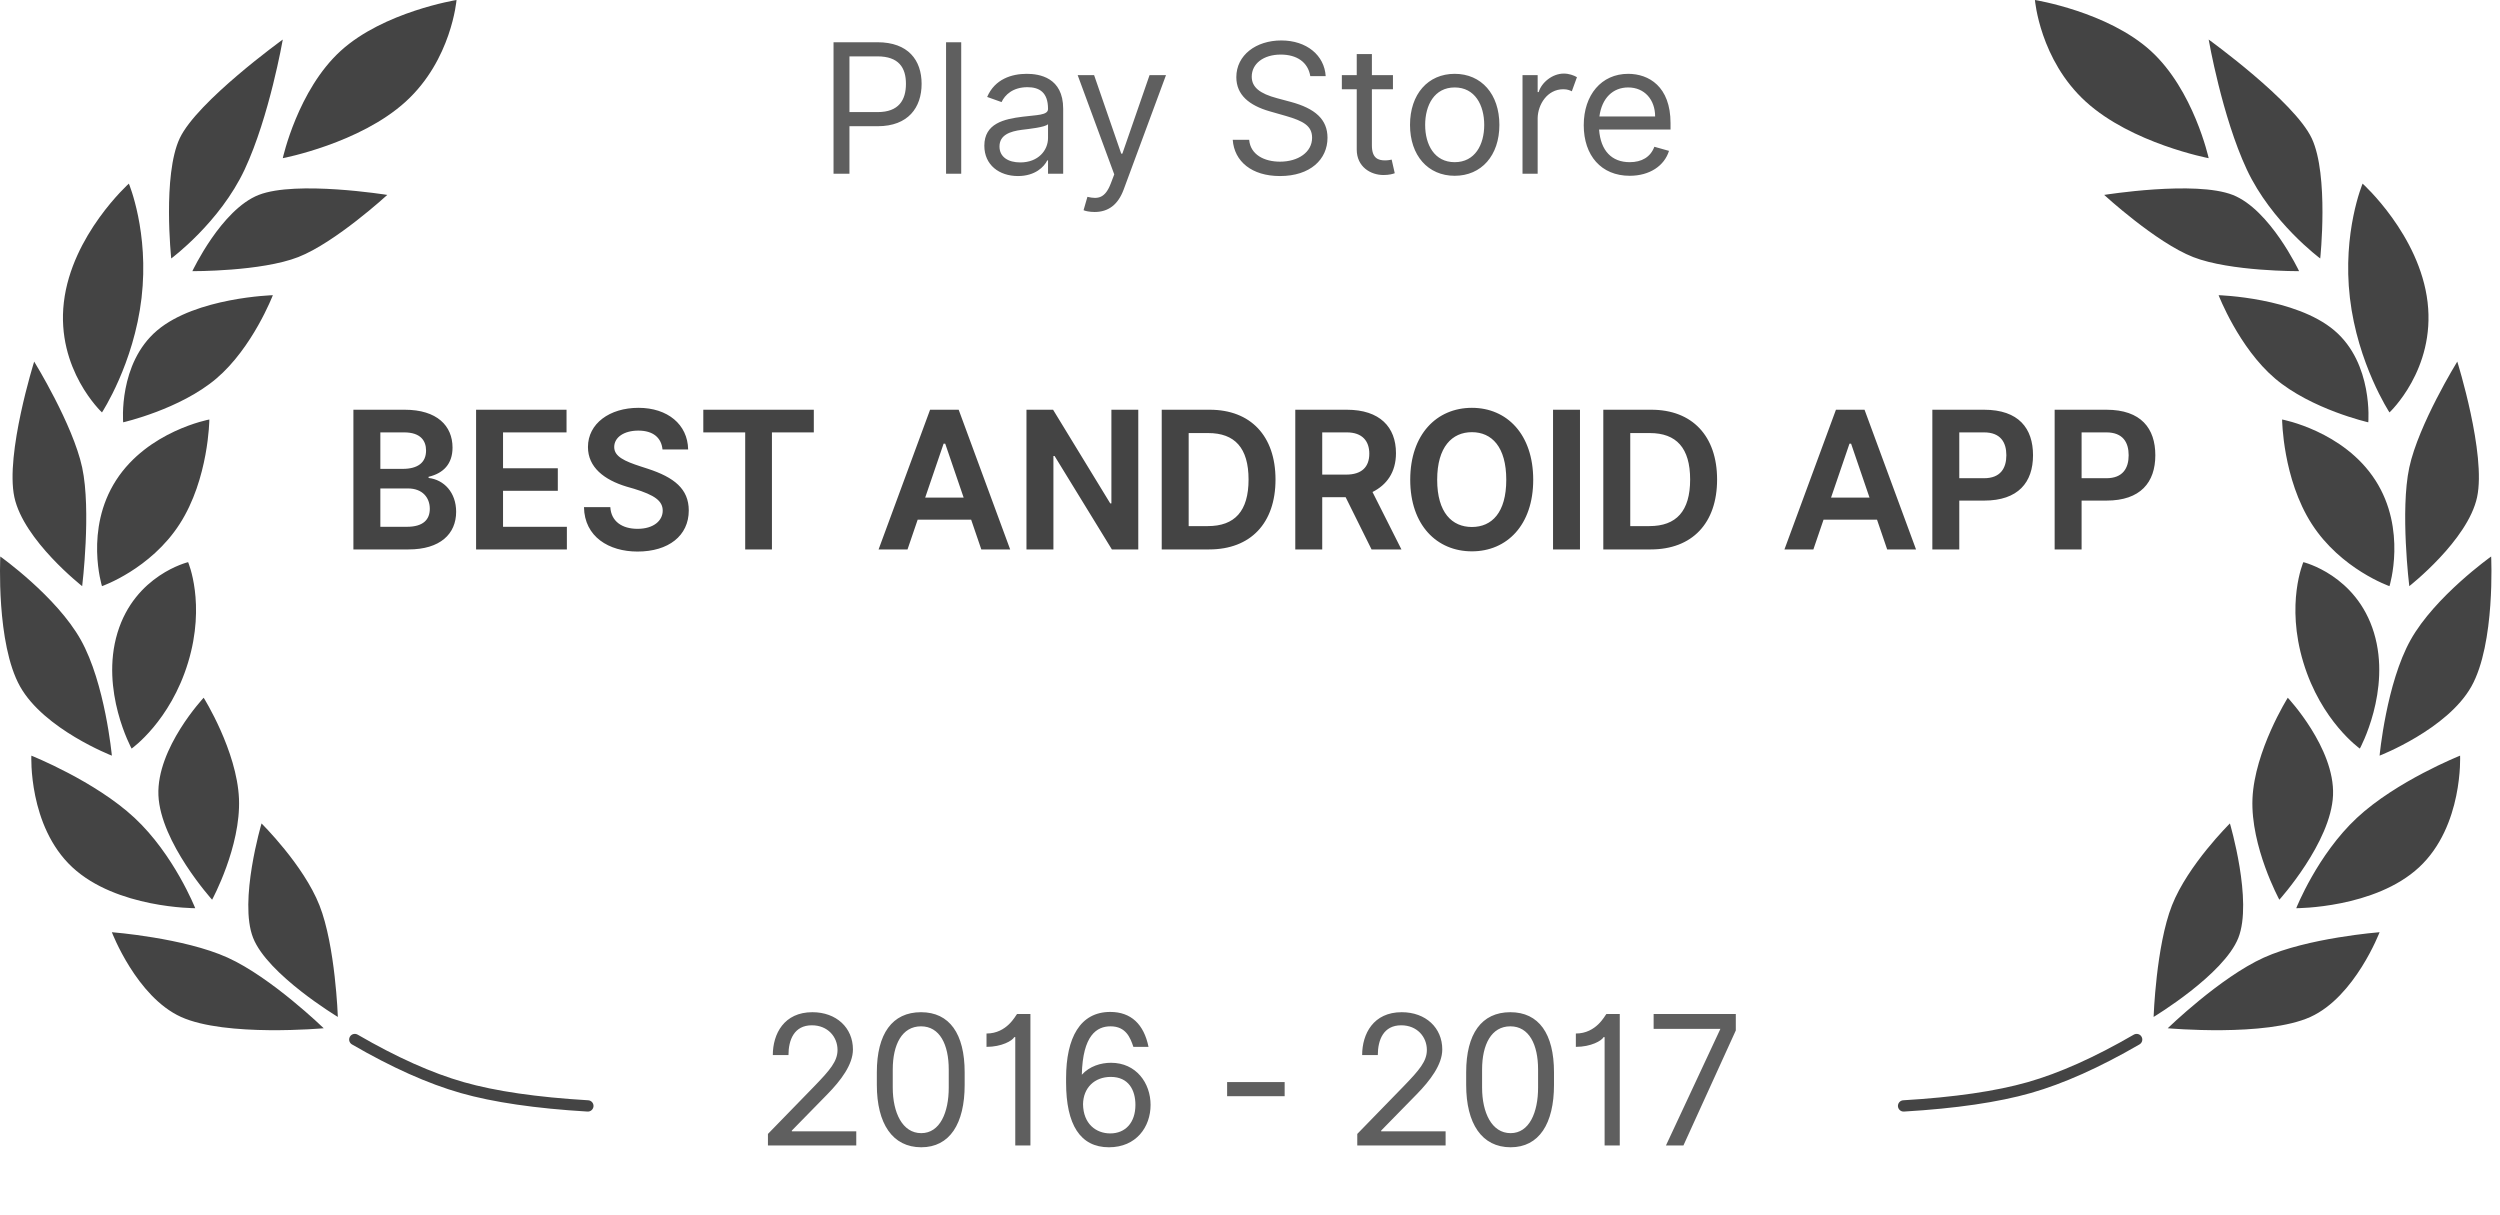 <svg width="177" height="86" viewBox="0 0 177 86" fill="none" xmlns="http://www.w3.org/2000/svg">
<path fill-rule="evenodd" clip-rule="evenodd" d="M24.123 3.6C21.08 6.37 20.021 11.199 20.021 11.199C20.021 11.199 25.47 10.16 28.72 7.199C31.974 4.239 32.322 0 32.322 0C32.322 0 27.166 0.83 24.123 3.6ZM18.318 13.8C15.67 14.838 13.619 19.199 13.619 19.199C13.619 19.199 18.494 19.227 21.119 18.2C23.748 17.172 27.42 13.8 27.42 13.8C27.42 13.8 20.97 12.763 18.318 13.8ZM7.22 29.2C7.22 29.2 3.963 26.168 4.521 21.4C5.08 16.632 9.123 13 9.123 13C9.123 13 10.568 16.438 10.021 21.1C9.474 25.763 7.22 29.2 7.22 29.2ZM1.017 35.199C1.67 38.252 5.818 41.5 5.818 41.5C5.818 41.5 6.47 36.145 5.818 33.1C5.166 30.055 2.42 25.6 2.42 25.6C2.42 25.6 0.365 32.147 1.017 35.199ZM7.92 53.5C7.92 53.5 3.123 51.638 1.42 48.601C-0.284 45.562 0.021 39.4 0.021 39.4C0.021 39.4 3.998 42.226 5.72 45.3C7.443 48.374 7.92 53.5 7.92 53.5ZM17.92 66.399C18.943 69.003 23.92 71.999 23.92 71.999C23.92 71.999 23.748 66.964 22.619 64.1C21.49 61.234 18.517 58.3 18.517 58.3C18.517 58.3 16.892 63.797 17.92 66.399ZM13.822 64.301C13.822 64.301 12.322 60.508 9.521 57.9C6.72 55.293 2.22 53.5 2.22 53.5C2.22 53.5 1.99 58.485 5.119 61.4C8.252 64.314 13.822 64.301 13.822 64.301ZM17.322 12C15.568 15.75 12.123 18.3 12.123 18.3C12.123 18.3 11.502 12.41 12.72 9.8C13.943 7.189 20.021 2.8 20.021 2.8C20.021 2.8 19.076 8.25 17.322 12ZM8.72 29.9C8.72 29.9 8.361 25.743 11.119 23.4C13.877 21.058 19.318 20.9 19.318 20.9C19.318 20.9 17.888 24.619 15.318 26.801C12.752 28.981 8.72 29.9 8.72 29.9ZM8.22 34C5.97 37.492 7.22 41.5 7.22 41.5C7.22 41.5 10.658 40.303 12.72 37.1C14.783 33.897 14.822 29.7 14.822 29.7C14.822 29.7 10.47 30.507 8.22 34ZM9.318 53C9.318 53 7.076 48.898 8.318 44.8C9.56 40.701 13.318 39.8 13.318 39.8C13.318 39.8 14.584 42.728 13.318 46.899C12.056 51.071 9.318 53 9.318 53ZM11.216 56.301C11.357 59.642 15.017 63.7 15.017 63.7C15.017 63.7 17.06 59.944 16.92 56.55C16.775 53.156 14.42 49.4 14.42 49.4C14.42 49.4 11.08 52.959 11.216 56.301ZM22.92 72.8C22.92 72.8 19.216 69.204 16.119 67.8C13.021 66.397 7.92 66 7.92 66C7.92 66 9.662 70.568 12.818 72C15.974 73.431 22.92 72.8 22.92 72.8ZM24.775 73.398C24.662 73.59 24.728 73.834 24.92 73.945C27.736 75.579 30.299 76.726 32.611 77.385C34.92 78.042 37.916 78.48 41.595 78.699C41.818 78.712 42.005 78.544 42.021 78.323C42.033 78.103 41.865 77.913 41.646 77.9C38.017 77.685 35.076 77.255 32.83 76.615C30.588 75.976 28.084 74.856 25.322 73.253C25.131 73.143 24.884 73.207 24.775 73.398Z" fill="#444444"/>
<path fill-rule="evenodd" clip-rule="evenodd" d="M24.123 3.6C21.08 6.37 20.021 11.199 20.021 11.199C20.021 11.199 25.47 10.16 28.72 7.199C31.974 4.239 32.322 0 32.322 0C32.322 0 27.166 0.83 24.123 3.6ZM18.318 13.8C15.67 14.838 13.619 19.199 13.619 19.199C13.619 19.199 18.494 19.227 21.119 18.2C23.748 17.172 27.42 13.8 27.42 13.8C27.42 13.8 20.97 12.763 18.318 13.8ZM7.22 29.2C7.22 29.2 3.963 26.168 4.521 21.4C5.08 16.632 9.123 13 9.123 13C9.123 13 10.568 16.438 10.021 21.1C9.474 25.763 7.22 29.2 7.22 29.2ZM1.017 35.199C1.67 38.252 5.818 41.5 5.818 41.5C5.818 41.5 6.47 36.145 5.818 33.1C5.166 30.055 2.42 25.6 2.42 25.6C2.42 25.6 0.365 32.147 1.017 35.199ZM7.92 53.5C7.92 53.5 3.123 51.638 1.42 48.601C-0.284 45.562 0.021 39.4 0.021 39.4C0.021 39.4 3.998 42.226 5.72 45.3C7.443 48.374 7.92 53.5 7.92 53.5ZM17.92 66.399C18.943 69.003 23.92 71.999 23.92 71.999C23.92 71.999 23.748 66.964 22.619 64.1C21.49 61.234 18.517 58.3 18.517 58.3C18.517 58.3 16.892 63.797 17.92 66.399ZM13.822 64.301C13.822 64.301 12.322 60.508 9.521 57.9C6.72 55.293 2.22 53.5 2.22 53.5C2.22 53.5 1.99 58.485 5.119 61.4C8.252 64.314 13.822 64.301 13.822 64.301ZM17.322 12C15.568 15.75 12.123 18.3 12.123 18.3C12.123 18.3 11.502 12.41 12.72 9.8C13.943 7.189 20.021 2.8 20.021 2.8C20.021 2.8 19.076 8.25 17.322 12ZM8.72 29.9C8.72 29.9 8.361 25.743 11.119 23.4C13.877 21.058 19.318 20.9 19.318 20.9C19.318 20.9 17.888 24.619 15.318 26.801C12.752 28.981 8.72 29.9 8.72 29.9ZM8.22 34C5.97 37.492 7.22 41.5 7.22 41.5C7.22 41.5 10.658 40.303 12.72 37.1C14.783 33.897 14.822 29.7 14.822 29.7C14.822 29.7 10.47 30.507 8.22 34ZM9.318 53C9.318 53 7.076 48.898 8.318 44.8C9.56 40.701 13.318 39.8 13.318 39.8C13.318 39.8 14.584 42.728 13.318 46.899C12.056 51.071 9.318 53 9.318 53ZM11.216 56.301C11.357 59.642 15.017 63.7 15.017 63.7C15.017 63.7 17.06 59.944 16.92 56.55C16.775 53.156 14.42 49.4 14.42 49.4C14.42 49.4 11.08 52.959 11.216 56.301ZM22.92 72.8C22.92 72.8 19.216 69.204 16.119 67.8C13.021 66.397 7.92 66 7.92 66C7.92 66 9.662 70.568 12.818 72C15.974 73.431 22.92 72.8 22.92 72.8ZM24.775 73.398C24.662 73.59 24.728 73.834 24.92 73.945C27.736 75.579 30.299 76.726 32.611 77.385C34.92 78.042 37.916 78.48 41.595 78.699C41.818 78.712 42.005 78.544 42.021 78.323C42.033 78.103 41.865 77.913 41.646 77.9C38.017 77.685 35.076 77.255 32.83 76.615C30.588 75.976 28.084 74.856 25.322 73.253C25.131 73.143 24.884 73.207 24.775 73.398Z" transform="translate(176.395) scale(-1 1)" fill="#444444"/>
<path d="M6.904 13C9.149 13 10.275 11.899 10.275 10.334C10.275 8.967 9.415 8.064 8.323 7.939V7.857C9.376 7.61 10.019 6.944 10.019 5.789C10.019 4.249 8.922 3.109 6.633 3.109H3.001V13H6.904ZM4.909 4.713H6.59C7.763 4.713 8.145 5.311 8.145 5.997C8.145 6.847 7.57 7.296 6.488 7.296H4.909V4.713ZM8.41 10.122C8.41 10.889 7.942 11.397 6.788 11.397H4.909V8.682H6.86C7.903 8.682 8.41 9.344 8.41 10.122ZM18.115 11.397H13.595V8.851H17.473V7.253H13.595V4.713H18.091V3.109H11.687V13H18.115V11.397ZM24.885 5.92H26.701C26.667 4.147 25.243 2.974 23.185 2.974C21.137 2.974 19.607 4.089 19.607 5.751C19.607 7.176 20.746 8.074 22.355 8.557L22.876 8.707C24.339 9.156 24.9 9.566 24.9 10.257C24.9 10.957 24.262 11.541 23.118 11.541C22.031 11.541 21.248 11.02 21.191 10.006H19.326C19.36 12.111 21.094 13.15 23.118 13.15C25.305 13.15 26.745 12.034 26.745 10.242C26.745 8.711 25.701 7.895 23.842 7.287L23.335 7.122C22.195 6.751 21.466 6.422 21.466 5.751C21.466 5.06 22.161 4.587 23.175 4.587C24.214 4.587 24.803 5.084 24.885 5.92ZM35.598 3.109H27.774V4.713H30.74V13H32.633V4.713H35.598V3.109ZM42.232 13L42.951 10.894H46.738L47.457 13H49.5L45.854 3.109H43.83L40.184 13H42.232ZM44.786 5.514H44.902L46.206 9.33H43.483L44.786 5.514ZM58.57 3.109H56.667V9.74H56.585L52.538 3.109H50.654V13H52.562V6.384H52.644L56.701 13H58.57V3.109ZM63.587 13C66.523 13 68.286 11.141 68.286 8.05C68.286 4.964 66.523 3.109 63.63 3.109H60.23V13H63.587ZM63.524 4.761C65.398 4.761 66.378 5.809 66.378 8.05C66.378 10.291 65.398 11.348 63.495 11.348H62.138V4.761H63.524ZM75.086 13H77.201L75.153 8.934C76.148 8.436 76.815 7.552 76.815 6.181C76.815 4.341 75.675 3.109 73.333 3.109H69.686V13H71.594V9.301H73.251L75.086 13ZM71.594 4.713H73.333C74.448 4.713 74.927 5.345 74.927 6.219C74.927 7.166 74.386 7.702 73.289 7.702H71.594V4.713ZM86.532 8.069C86.532 4.848 84.668 2.974 82.19 2.974C79.703 2.974 77.824 4.848 77.824 8.069C77.824 11.276 79.703 13.135 82.19 13.135C84.668 13.135 86.532 11.276 86.532 8.069ZM84.624 8.069C84.624 10.402 83.596 11.411 82.19 11.411C80.79 11.411 79.732 10.402 79.732 8.069C79.732 5.736 80.79 4.698 82.19 4.698C83.596 4.698 84.624 5.736 84.624 8.069ZM89.843 3.109H87.935V13H89.843V3.109ZM94.851 13C97.787 13 99.55 11.141 99.55 8.05C99.55 4.964 97.787 3.109 94.894 3.109H91.494V13H94.851ZM94.788 4.761C96.662 4.761 97.642 5.809 97.642 8.05C97.642 10.291 96.662 11.348 94.759 11.348H93.402V4.761H94.788ZM106.367 13L107.086 10.894H110.873L111.592 13H113.635L109.989 3.109H107.965L104.319 13H106.367ZM108.922 5.514H109.038L110.342 9.33H107.618L108.922 5.514ZM118.455 9.542C120.87 9.542 121.918 8.253 121.918 6.33C121.918 4.437 120.913 3.109 118.45 3.109H114.79V13H116.697V9.542H118.455ZM116.697 4.713H118.45C119.619 4.713 120.03 5.418 120.03 6.33C120.03 7.243 119.619 7.958 118.455 7.958H116.697V4.713ZM127.115 9.542C129.529 9.542 130.577 8.253 130.577 6.33C130.577 4.437 129.573 3.109 127.11 3.109H123.449V13H125.357V9.542H127.115ZM125.357 4.713H127.11C128.279 4.713 128.689 5.418 128.689 6.33C128.689 7.243 128.279 7.958 127.115 7.958H125.357V4.713Z" transform="translate(22.02 25.9)" fill="#444444"/>
<path d="M4.723 8.636C6.887 8.636 7.832 7.309 7.832 5.636C7.832 3.964 6.887 2.691 4.705 2.691H1.596V12H2.723V8.636H4.723ZM2.723 3.691H4.705C6.214 3.691 6.723 4.491 6.723 5.636C6.723 6.782 6.214 7.636 4.723 7.636H2.723V3.691ZM10.636 2.691H9.563V12H10.636V2.691ZM16.782 12H17.855V7.4C17.855 5.182 16.164 4.927 15.273 4.927C14.219 4.927 13.019 5.291 12.473 6.564L13.492 6.927C13.728 6.418 14.291 5.873 15.328 5.873C16.164 5.873 16.782 6.236 16.782 7.4V7.418C16.782 7.873 15.946 7.836 14.982 7.964C13.673 8.127 12.273 8.436 12.273 10.018C12.273 11.382 13.328 12.164 14.655 12.164C15.873 12.164 16.51 11.509 16.728 11.055H16.782V12ZM16.782 9.473C16.782 10.345 16.091 11.2 14.819 11.2C13.964 11.2 13.346 10.818 13.346 10.073C13.346 9.255 14.091 9 14.928 8.891C15.382 8.836 16.601 8.709 16.782 8.491V9.473ZM21.226 12.691C20.826 13.727 20.335 13.818 19.571 13.636L19.298 14.582C19.407 14.636 19.716 14.709 20.08 14.709C21.044 14.709 21.735 14.2 22.135 13.127L25.135 5.018H23.971L22.044 10.582H21.966L20.044 5.018H18.88L21.471 12.046L21.226 12.691ZM35.351 5.091H36.441C36.351 3.618 35.096 2.564 33.296 2.564C31.514 2.564 30.114 3.6 30.114 5.164C30.114 6.418 31.023 7.164 32.478 7.582L33.623 7.909C34.878 8.273 35.478 8.618 35.478 9.455C35.478 10.473 34.496 11.146 33.205 11.146C32.096 11.146 31.114 10.655 31.023 9.6H29.86C29.969 11.127 31.205 12.164 33.205 12.164C35.351 12.164 36.569 10.982 36.569 9.455C36.569 8.164 35.714 7.382 33.951 6.909L33.005 6.655C31.769 6.327 31.205 5.873 31.205 5.127C31.205 4.218 32.023 3.564 33.26 3.564C34.387 3.564 35.187 4.091 35.351 5.091ZM41.203 5.018H39.712V3.527H38.639V5.018H37.585V6.018H38.639V10.291C38.639 11.509 39.621 12.091 40.53 12.091C40.93 12.091 41.185 12.018 41.33 11.964L41.112 11C41.021 11.018 40.876 11.055 40.639 11.055C40.166 11.055 39.712 10.909 39.712 10V6.018H41.203V5.018ZM45.574 12.146C47.465 12.146 48.738 10.709 48.738 8.545C48.738 6.364 47.465 4.927 45.574 4.927C43.684 4.927 42.411 6.364 42.411 8.545C42.411 10.709 43.684 12.146 45.574 12.146ZM45.574 11.182C44.138 11.182 43.483 9.945 43.483 8.545C43.483 7.145 44.138 5.891 45.574 5.891C47.011 5.891 47.665 7.145 47.665 8.545C47.665 9.945 47.011 11.182 45.574 11.182ZM54.23 5.164C54.012 5.036 53.666 4.909 53.303 4.909C52.485 4.909 51.721 5.545 51.521 6.218H51.448V5.018H50.376V12H51.448V8.055C51.467 7.109 52.121 6.018 53.267 6.018C53.576 6.018 53.757 6.109 53.867 6.164L54.23 5.164ZM57.965 12.146C59.383 12.146 60.42 11.436 60.747 10.382L59.711 10.091C59.438 10.818 58.82 11.182 57.965 11.182C56.702 11.182 55.906 10.382 55.797 8.873H60.856V8.418C60.856 5.818 59.311 4.927 57.856 4.927C55.965 4.927 54.711 6.418 54.711 8.564C54.711 10.709 55.947 12.146 57.965 12.146ZM57.856 5.891C59.02 5.891 59.765 6.764 59.765 7.945H55.82C55.993 6.636 56.783 5.891 57.856 5.891Z" transform="translate(57.418 0.3)" fill="#5F5F5F"/>
<path d="M7.003 11H2.44V10.945L4.949 8.382C5.912 7.4 6.767 6.273 6.767 5.2C6.767 3.673 5.603 2.564 3.894 2.564C1.894 2.564 1.094 4.091 1.094 5.6H2.203C2.203 4.527 2.603 3.491 3.858 3.491C4.985 3.491 5.676 4.309 5.676 5.236C5.676 6.036 5.149 6.655 4.022 7.818L0.749 11.182V12H7.003V11ZM14.677 6.818C14.677 4.091 13.604 2.564 11.586 2.564C9.55 2.564 8.459 4.091 8.459 6.818V7.709C8.459 10.454 9.568 12.127 11.604 12.127C13.623 12.127 14.677 10.454 14.677 7.709V6.818ZM13.55 7.909C13.55 9.655 12.932 11.127 11.604 11.127C10.259 11.127 9.586 9.655 9.586 7.909V6.618C9.586 4.855 10.241 3.564 11.586 3.564C12.914 3.564 13.55 4.855 13.55 6.618V7.909ZM19.333 2.691H18.387C18.278 2.8 17.678 4.073 16.224 4.073V5.018C17.297 5.018 18.06 4.582 18.188 4.327H18.26V12H19.333V2.691ZM26.622 5.018H27.694C27.367 3.418 26.458 2.545 24.985 2.545C22.858 2.545 21.858 4.364 21.858 7.236V7.545C21.858 10.527 22.858 12.127 24.894 12.127C26.822 12.127 27.84 10.691 27.84 9.127C27.84 7.582 26.822 6.145 25.04 6.145C24.312 6.145 23.522 6.386 22.972 6.991C23.035 4.191 24.035 3.564 25.003 3.564C26.094 3.564 26.403 4.364 26.622 5.018ZM25.022 7.145C26.294 7.145 26.767 8.091 26.767 9.127C26.767 10.382 26.058 11.146 24.985 11.146C23.976 11.146 23.076 10.468 23.058 9.077C23.076 7.914 23.872 7.145 25.022 7.145ZM37.332 7.509H33.259V8.509H37.332V7.509ZM48.728 11H44.165V10.945L46.674 8.382C47.638 7.4 48.492 6.273 48.492 5.2C48.492 3.673 47.328 2.564 45.619 2.564C43.619 2.564 42.819 4.091 42.819 5.6H43.928C43.928 4.527 44.328 3.491 45.583 3.491C46.71 3.491 47.401 4.309 47.401 5.236C47.401 6.036 46.874 6.655 45.747 7.818L42.474 11.182V12H48.728V11ZM56.402 6.818C56.402 4.091 55.33 2.564 53.311 2.564C51.275 2.564 50.184 4.091 50.184 6.818V7.709C50.184 10.454 51.293 12.127 53.33 12.127C55.348 12.127 56.402 10.454 56.402 7.709V6.818ZM55.275 7.909C55.275 9.655 54.657 11.127 53.33 11.127C51.984 11.127 51.311 9.655 51.311 7.909V6.618C51.311 4.855 51.966 3.564 53.311 3.564C54.639 3.564 55.275 4.855 55.275 6.618V7.909ZM61.058 2.691H60.112C60.003 2.8 59.403 4.073 57.949 4.073V5.018C59.022 5.018 59.785 4.582 59.913 4.327H59.985V12H61.058V2.691ZM69.274 2.691H63.456V3.745H68.183L64.328 12H65.565L69.274 3.855V2.691Z" transform="translate(53.621 69.1)" fill="#5F5F5F"/>
</svg>
